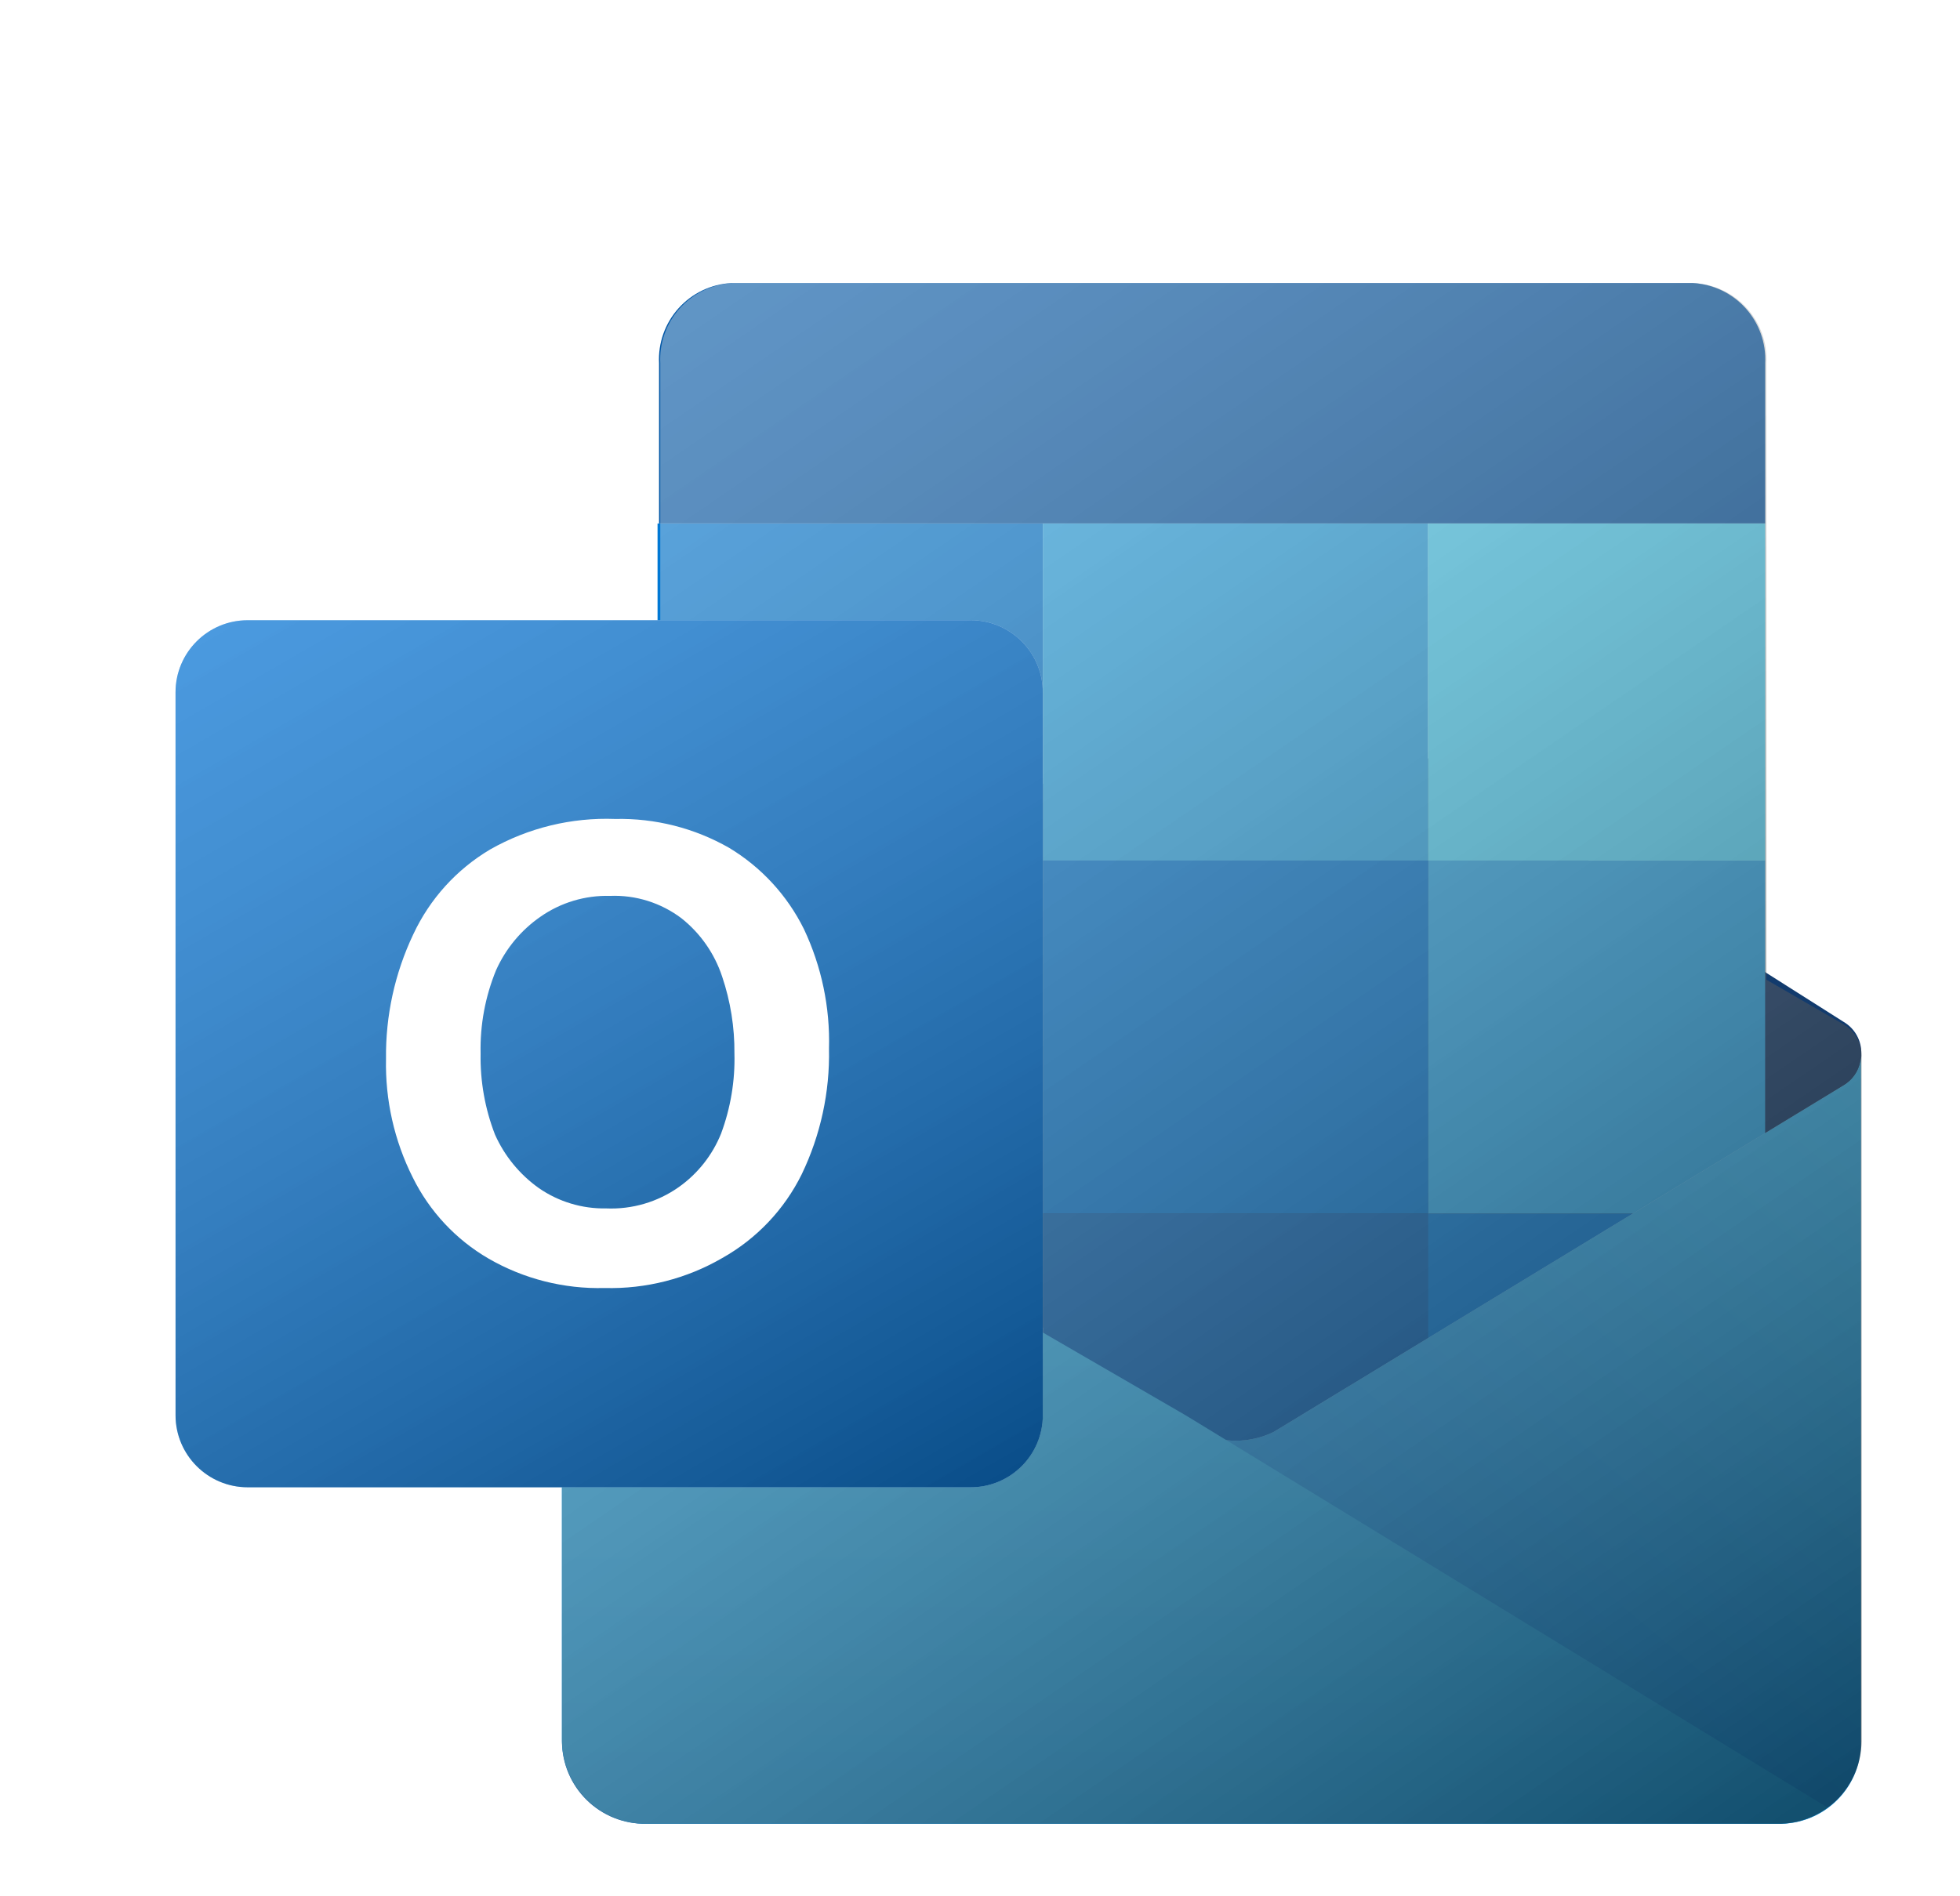 <svg width="93" height="90" viewBox="0 0 93 90" fill="none" xmlns="http://www.w3.org/2000/svg">
<g filter="url(#filter0_dd_816_5230)">
<g style="mix-blend-mode:multiply" opacity="0.2">
<path d="M85.987 44.562V77.219C85.984 77.737 85.878 78.249 85.676 78.727C85.473 79.204 85.179 79.636 84.809 79.999C84.439 80.362 84.001 80.648 83.52 80.841C83.039 81.034 82.524 81.13 82.006 81.123H28.28C27.764 81.127 27.252 81.028 26.774 80.834C26.296 80.639 25.86 80.353 25.493 79.99C25.126 79.628 24.834 79.196 24.633 78.721C24.433 78.245 24.328 77.735 24.324 77.219V44.562C24.324 44.868 24.406 45.169 24.562 45.432C24.718 45.695 24.943 45.911 25.212 46.058L28.863 48.086V11.803C28.814 10.845 29.147 9.908 29.789 9.195C30.43 8.482 31.328 8.052 32.286 8H77.924C78.882 8.052 79.779 8.482 80.421 9.195C81.062 9.908 81.395 10.845 81.347 11.803V48.111L85.175 46.083C85.434 45.925 85.646 45.7 85.788 45.433C85.931 45.165 86 44.865 85.987 44.562Z" fill="white"/>
</g>
<g style="mix-blend-mode:multiply" opacity="0.12">
<path d="M85.999 44.562V77.219C85.995 77.737 85.889 78.249 85.687 78.727C85.485 79.204 85.191 79.636 84.821 79.999C84.451 80.362 84.013 80.648 83.531 80.841C83.05 81.034 82.536 81.13 82.018 81.123H28.291C27.775 81.127 27.264 81.028 26.785 80.834C26.307 80.639 25.872 80.353 25.505 79.99C25.138 79.628 24.845 79.196 24.645 78.721C24.444 78.245 24.339 77.735 24.336 77.219V44.562C24.335 44.868 24.418 45.169 24.574 45.432C24.73 45.695 24.954 45.911 25.223 46.058L28.874 48.086V11.803C28.826 10.845 29.159 9.908 29.801 9.195C30.442 8.482 31.34 8.052 32.297 8H77.936C78.893 8.052 79.791 8.482 80.433 9.195C81.074 9.908 81.407 10.845 81.359 11.803V48.111L85.187 46.083C85.446 45.925 85.657 45.7 85.8 45.433C85.943 45.165 86.011 44.865 85.999 44.562Z" fill="white"/>
</g>
<path d="M85.988 44.562C85.994 44.261 85.919 43.964 85.772 43.701C85.626 43.438 85.411 43.219 85.152 43.066L59.518 26.814H59.138C58.607 26.547 58.021 26.407 57.426 26.407C56.832 26.407 56.246 26.547 55.715 26.814L55.334 27.042L27.444 43.168C27.178 43.315 26.957 43.533 26.806 43.796C26.654 44.06 26.576 44.36 26.582 44.664C26.577 44.974 26.657 45.28 26.814 45.548C26.97 45.817 27.197 46.037 27.47 46.185L55.36 62.311L55.74 62.539C56.271 62.807 56.857 62.946 57.452 62.946C58.046 62.946 58.632 62.807 59.163 62.539L59.543 62.311L85.177 46.084C85.436 45.926 85.647 45.701 85.79 45.434C85.933 45.166 86.001 44.865 85.988 44.562Z" fill="#123B6D"/>
<path d="M47.152 35.41H28.871V52.17H47.152V35.41Z" fill="#0364B8"/>
<path d="M81.426 19.41V11.803C81.475 10.845 81.142 9.908 80.5 9.195C79.859 8.482 78.961 8.052 78.003 8H32.365C31.407 8.052 30.51 8.482 29.868 9.195C29.227 9.908 28.894 10.845 28.942 11.803V19.41H81.426Z" fill="#0358A7"/>
<path d="M47.152 19.41H28.871V35.409H47.152V19.41Z" fill="#0078D4"/>
<path d="M65.433 19.41H47.152V35.409H65.433V19.41Z" fill="#28A8EA"/>
<path d="M81.425 19.41H65.426V35.409H81.425V19.41Z" fill="#50D9FF"/>
<path d="M81.425 35.41H65.426V52.17H81.425V35.41Z" fill="#28A8EA"/>
<path d="M65.433 35.41H47.152V52.17H65.433V35.41Z" fill="#0078D4"/>
<path d="M65.433 52.169H47.152V68.928H65.433V52.169Z" fill="#0364B8"/>
<path d="M47.152 52.169H28.871V67.407H47.152V52.169Z" fill="#14447D"/>
<path d="M81.425 52.169H65.426V68.928H81.425V52.169Z" fill="#0078D4"/>
<g style="mix-blend-mode:multiply" opacity="0.35">
<path d="M85.187 46.058L58.464 62.311L58.083 62.539C57.529 62.805 56.923 62.943 56.308 62.945C55.686 62.943 55.072 62.804 54.508 62.539C54.376 62.472 54.249 62.396 54.128 62.311L25.224 46.084C24.951 45.935 24.724 45.715 24.567 45.447C24.411 45.179 24.331 44.873 24.336 44.562V77.22C24.34 77.738 24.445 78.25 24.647 78.728C24.85 79.205 25.144 79.637 25.514 80C25.884 80.363 26.322 80.649 26.803 80.842C27.284 81.035 27.799 81.131 28.317 81.124H82.018C82.536 81.131 83.051 81.035 83.532 80.842C84.013 80.649 84.451 80.363 84.821 80C85.191 79.637 85.485 79.205 85.688 78.728C85.89 78.25 85.996 77.738 85.999 77.22V44.562C86.007 44.861 85.936 45.157 85.794 45.419C85.651 45.682 85.442 45.903 85.187 46.058Z" fill="white"/>
</g>
<g style="mix-blend-mode:multiply" opacity="0.06">
<path d="M85.18 46.057L58.456 62.31L58.075 62.538C57.521 62.804 56.915 62.942 56.301 62.944C55.678 62.942 55.064 62.803 54.5 62.538C54.368 62.471 54.241 62.395 54.12 62.31L25.216 46.083C24.943 45.935 24.716 45.714 24.559 45.446C24.403 45.178 24.323 44.872 24.328 44.562V77.219C24.332 77.737 24.437 78.249 24.64 78.727C24.842 79.204 25.136 79.636 25.506 79.999C25.876 80.362 26.314 80.648 26.795 80.841C27.276 81.034 27.791 81.13 28.309 81.123H82.01C82.528 81.13 83.043 81.034 83.524 80.841C84.005 80.648 84.443 80.362 84.813 79.999C85.183 79.636 85.478 79.204 85.68 78.727C85.882 78.249 85.988 77.737 85.991 77.219V44.562C85.999 44.86 85.929 45.156 85.786 45.418C85.644 45.681 85.434 45.901 85.18 46.057Z" fill="white"/>
</g>
<path d="M85.187 46.057L58.464 62.31L58.083 62.538C57.529 62.804 56.923 62.942 56.308 62.944C55.686 62.942 55.072 62.803 54.508 62.538C54.376 62.471 54.249 62.395 54.128 62.31L25.224 46.083C24.951 45.935 24.724 45.714 24.567 45.446C24.411 45.178 24.331 44.872 24.336 44.562V77.219C24.34 77.737 24.445 78.249 24.647 78.727C24.85 79.204 25.144 79.636 25.514 79.999C25.884 80.362 26.322 80.648 26.803 80.841C27.284 81.034 27.799 81.13 28.317 81.123H82.018C82.546 81.138 83.071 81.043 83.56 80.846C84.05 80.65 84.494 80.354 84.865 79.978C85.236 79.603 85.526 79.155 85.716 78.663C85.907 78.171 85.994 77.645 85.973 77.117V44.562C85.984 44.858 85.918 45.152 85.78 45.414C85.642 45.677 85.438 45.898 85.187 46.057Z" fill="url(#paint0_linear_816_5230)"/>
<path d="M28.266 81.123H82.069C82.907 81.123 83.724 80.857 84.401 80.363L54.204 61.904L53.824 61.676L25.224 45.094L24.336 44.562V77.092C24.33 77.615 24.426 78.133 24.62 78.619C24.814 79.105 25.101 79.547 25.466 79.921C25.831 80.296 26.266 80.595 26.747 80.801C27.227 81.007 27.744 81.117 28.266 81.123Z" fill="url(#paint1_linear_816_5230)"/>
<path style="mix-blend-mode:soft-light" opacity="0.75" d="M85.999 44.688C86.004 44.387 85.93 44.09 85.783 43.827C85.636 43.564 85.421 43.345 85.162 43.193L81.485 41.063V11.803C81.534 10.845 81.201 9.908 80.559 9.195C79.918 8.482 79.02 8.052 78.062 8H32.424C31.467 8.052 30.569 8.482 29.927 9.195C29.286 9.908 28.953 10.845 29.001 11.803V48.111L25.35 46.083C25.054 45.953 24.801 45.74 24.621 45.47C24.441 45.201 24.342 44.886 24.336 44.562V77.219C24.339 77.737 24.445 78.249 24.647 78.727C24.849 79.204 25.144 79.636 25.514 79.999C25.884 80.362 26.322 80.648 26.803 80.841C27.284 81.034 27.798 81.13 28.317 81.123H82.018C82.536 81.13 83.05 81.034 83.531 80.841C84.013 80.648 84.451 80.362 84.821 79.999C85.191 79.636 85.485 79.204 85.687 78.727C85.889 78.249 85.995 77.737 85.999 77.219V44.688Z" fill="url(#paint2_linear_816_5230)"/>
</g>
<g filter="url(#filter1_dd_816_5230)">
<g style="mix-blend-mode:multiply" opacity="0.48">
<path d="M43.728 24.001H9.423C7.532 24.001 6 25.534 6 27.424V61.729C6 63.619 7.532 65.152 9.423 65.152H43.728C45.618 65.152 47.151 63.619 47.151 61.729V27.424C47.151 25.534 45.618 24.001 43.728 24.001Z" fill="white"/>
</g>
<g style="mix-blend-mode:multiply" opacity="0.24">
<path d="M43.728 23.998H9.423C7.532 23.998 6 25.53 6 27.421V61.726C6 63.617 7.532 65.149 9.423 65.149H43.728C45.618 65.149 47.151 63.617 47.151 61.726V27.421C47.151 25.53 45.618 23.998 43.728 23.998Z" fill="white"/>
</g>
<path d="M43.728 24.002H9.423C7.532 24.002 6 25.534 6 27.425V61.73C6 63.62 7.532 65.153 9.423 65.153H43.728C45.618 65.153 47.151 63.62 47.151 61.73V27.425C47.151 25.534 45.618 24.002 43.728 24.002Z" fill="#0F78D4"/>
<path style="mix-blend-mode:soft-light" opacity="0.5" d="M43.732 24.002H9.427C7.536 24.002 6.004 25.534 6.004 27.425V61.73C6.004 63.62 7.536 65.153 9.427 65.153H43.732C45.622 65.153 47.155 63.62 47.155 61.73V27.425C47.155 25.534 45.622 24.002 43.732 24.002Z" fill="url(#paint3_linear_816_5230)"/>
<path d="M17.28 38.911C18.064 37.23 19.336 35.825 20.932 34.879C22.736 33.855 24.791 33.355 26.864 33.434C28.756 33.392 30.622 33.865 32.265 34.803C33.792 35.722 35.024 37.06 35.815 38.657C36.653 40.43 37.061 42.376 37.006 44.337C37.049 46.397 36.606 48.438 35.713 50.295C34.886 51.973 33.568 53.361 31.936 54.276C30.244 55.257 28.312 55.748 26.358 55.696C24.43 55.747 22.526 55.265 20.855 54.301C19.302 53.399 18.05 52.058 17.255 50.447C16.379 48.703 15.944 46.77 15.987 44.818C15.962 42.776 16.404 40.755 17.28 38.911ZM21.16 48.419C21.614 49.434 22.332 50.309 23.239 50.954C24.176 51.603 25.294 51.94 26.433 51.918C27.664 51.971 28.877 51.614 29.882 50.904C30.779 50.268 31.474 49.388 31.885 48.368C32.337 47.152 32.553 45.861 32.519 44.565C32.53 43.324 32.333 42.09 31.936 40.914C31.576 39.824 30.907 38.864 30.009 38.15C29.034 37.412 27.833 37.035 26.611 37.085C25.435 37.054 24.28 37.4 23.315 38.074C22.395 38.711 21.668 39.588 21.21 40.609C20.695 41.863 20.445 43.21 20.475 44.565C20.451 45.882 20.683 47.191 21.16 48.419Z" fill="white"/>
</g>
<defs>
<filter id="filter0_dd_816_5230" x="18.889" y="5.671" width="73.322" height="83.995" filterUnits="userSpaceOnUse" color-interpolation-filters="sRGB">
<feFlood flood-opacity="0" result="BackgroundImageFix"/>
<feColorMatrix in="SourceAlpha" type="matrix" values="0 0 0 0 0 0 0 0 0 0 0 0 0 0 0 0 0 0 127 0" result="hardAlpha"/>
<feOffset dx="2.329" dy="2.329"/>
<feGaussianBlur stdDeviation="1.941"/>
<feComposite in2="hardAlpha" operator="out"/>
<feColorMatrix type="matrix" values="0 0 0 0 0 0 0 0 0 0 0 0 0 0 0 0 0 0 0.25 0"/>
<feBlend mode="normal" in2="BackgroundImageFix" result="effect1_dropShadow_816_5230"/>
<feColorMatrix in="SourceAlpha" type="matrix" values="0 0 0 0 0 0 0 0 0 0 0 0 0 0 0 0 0 0 127 0" result="hardAlpha"/>
<feOffset dy="3.106"/>
<feGaussianBlur stdDeviation="2.717"/>
<feComposite in2="hardAlpha" operator="out"/>
<feColorMatrix type="matrix" values="0 0 0 0 0 0 0 0 0 0 0 0 0 0 0 0 0 0 0.15 0"/>
<feBlend mode="normal" in2="effect1_dropShadow_816_5230" result="effect2_dropShadow_816_5230"/>
<feBlend mode="normal" in="SourceGraphic" in2="effect2_dropShadow_816_5230" result="shape"/>
</filter>
<filter id="filter1_dd_816_5230" x="0.565" y="21.669" width="52.803" height="52.025" filterUnits="userSpaceOnUse" color-interpolation-filters="sRGB">
<feFlood flood-opacity="0" result="BackgroundImageFix"/>
<feColorMatrix in="SourceAlpha" type="matrix" values="0 0 0 0 0 0 0 0 0 0 0 0 0 0 0 0 0 0 127 0" result="hardAlpha"/>
<feOffset dx="2.329" dy="2.329"/>
<feGaussianBlur stdDeviation="1.941"/>
<feComposite in2="hardAlpha" operator="out"/>
<feColorMatrix type="matrix" values="0 0 0 0 0 0 0 0 0 0 0 0 0 0 0 0 0 0 0.25 0"/>
<feBlend mode="normal" in2="BackgroundImageFix" result="effect1_dropShadow_816_5230"/>
<feColorMatrix in="SourceAlpha" type="matrix" values="0 0 0 0 0 0 0 0 0 0 0 0 0 0 0 0 0 0 127 0" result="hardAlpha"/>
<feOffset dy="3.106"/>
<feGaussianBlur stdDeviation="2.717"/>
<feComposite in2="hardAlpha" operator="out"/>
<feColorMatrix type="matrix" values="0 0 0 0 0 0 0 0 0 0 0 0 0 0 0 0 0 0 0.15 0"/>
<feBlend mode="normal" in2="effect1_dropShadow_816_5230" result="effect2_dropShadow_816_5230"/>
<feBlend mode="normal" in="SourceGraphic" in2="effect2_dropShadow_816_5230" result="shape"/>
</filter>
<linearGradient id="paint0_linear_816_5230" x1="76.288" y1="36.397" x2="33.819" y2="87.005" gradientUnits="userSpaceOnUse">
<stop stop-color="#35B8F1"/>
<stop offset="0.9" stop-color="#0F78D1"/>
</linearGradient>
<linearGradient id="paint1_linear_816_5230" x1="54.356" y1="44.562" x2="54.356" y2="81.123" gradientUnits="userSpaceOnUse">
<stop stop-color="#35B8F1"/>
<stop offset="1" stop-color="#28A8EA"/>
</linearGradient>
<linearGradient id="paint2_linear_816_5230" x1="35.05" y1="3.224" x2="86.413" y2="78.234" gradientUnits="userSpaceOnUse">
<stop stop-color="white" stop-opacity="0.5"/>
<stop offset="1" stop-opacity="0.7"/>
</linearGradient>
<linearGradient id="paint3_linear_816_5230" x1="13.154" y1="21.314" x2="40.005" y2="67.815" gradientUnits="userSpaceOnUse">
<stop stop-color="white" stop-opacity="0.5"/>
<stop offset="1" stop-opacity="0.7"/>
</linearGradient>
</defs>
</svg>
